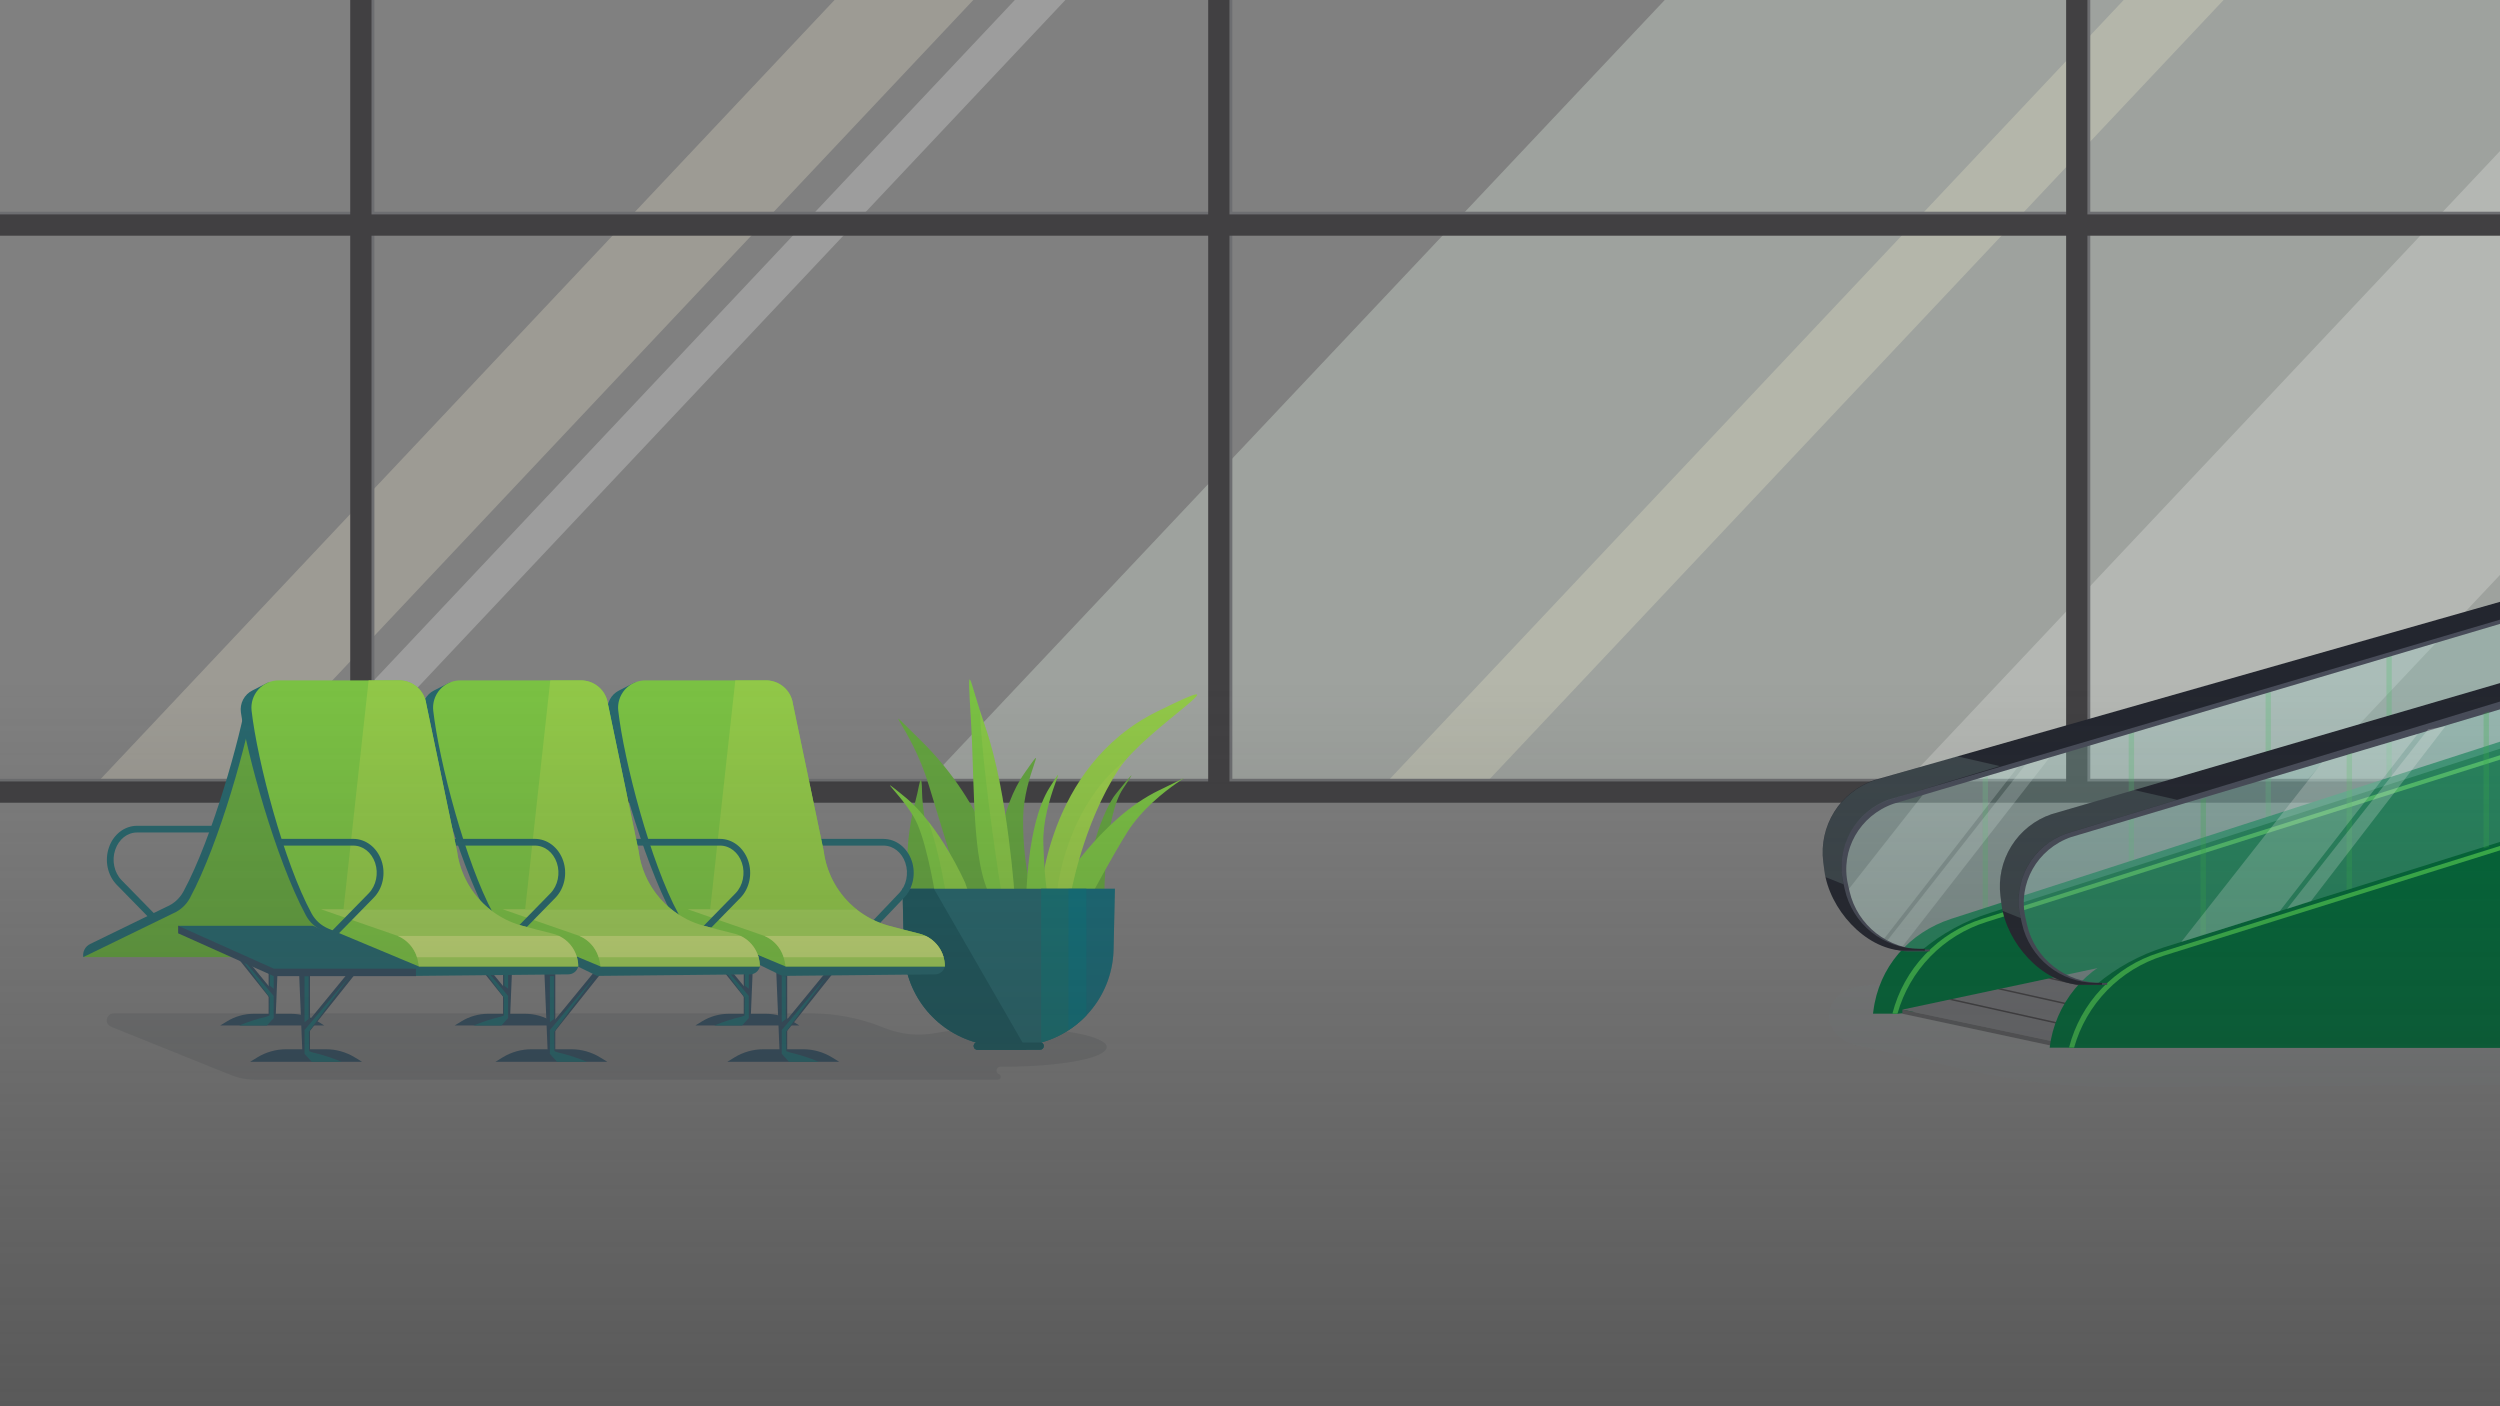 <svg width="1920" height="1080" viewBox="0 0 1920 1080" fill="none" xmlns="http://www.w3.org/2000/svg">
<rect x="0" y="0" width="1920" height="1080" fill="#808080" stroke="none"/>
<g clip-path="url(#clip0_418_2052)">
<g clip-path="url(#clip1_418_2052)">
<path opacity="0.29" d="M1314.04 -37.681L712.504 600.152H1965.74V-38.629L1314.04 -37.681Z" fill="#E9F4E7"/>
<path opacity="0.23" d="M785.443 -40.266H678.844L67.828 608.327H174.427L785.443 -40.266Z" fill="#FFF6D8"/>
<path opacity="0.23" d="M856.145 -40.266H817.32L206.305 608.327H245.129L856.145 -40.266Z" fill="white"/>
<path opacity="0.23" d="M1745.64 -40.266H1668.92L1057.89 608.327H1134.63L1745.64 -40.266Z" fill="#FFFBD0"/>
<path opacity="0.23" d="M1976.37 56.18L1456.21 608.325H1762.87L1976.37 381.687V56.18Z" fill="#FFFEF9"/>
<path d="M1984.9 178.956V162.599H1605.34V-55H1589V162.599H946.441V-55H930.094V162.599H287.531V-55H271.185V162.599H-44.975V178.956H271.185V598.097H-44.975V614.432H1984.9V598.097H1605.34V178.956H1984.9ZM287.531 598.097V178.956H930.094V598.097H287.531ZM1589 598.097H946.441V178.956H1589V598.097Z" fill="#6D6E71"/>
<path d="M1982.69 181.018V164.662H1603.13V-52.938H1586.79V164.662H944.224V-52.938H927.888V164.662H285.314V-52.938H268.978V164.662H-47.191V181.018H268.978V600.159H-47.191V616.495H1982.69V600.159H1603.13V181.018H1982.69ZM285.314 600.159V181.018H927.888V600.159H285.314ZM1586.79 600.159H944.224V181.018H1586.79V600.159Z" fill="#414042"/>
<path opacity="0.59" d="M1481.81 750.957L1429.03 757.306C1416.08 758.862 1406.1 767.375 1404.8 777.919C1403.41 789.183 1412.2 799.562 1425.61 802.654L1513.21 822.308C1550.74 830.699 1589.09 834.923 1627.55 834.903H1646.45L1986.28 832.841L1979.07 777.908L1481.81 750.957Z" fill="#808285"/>
<path opacity="0.27" d="M1634.82 563.26V666.943L1638.97 665.613V561.652L1634.82 563.26Z" fill="#39B54A"/>
<path opacity="0.27" d="M1739.98 531.354V635.026L1744.11 633.707V529.746L1739.98 531.354Z" fill="#39B54A"/>
<path opacity="0.27" d="M1832.76 499.405V603.077L1836.89 601.758V497.797L1832.76 499.405Z" fill="#39B54A"/>
<path opacity="0.27" d="M1522.65 597.86V701.532L1526.78 700.213V596.242L1522.65 597.86Z" fill="#39B54A"/>
<path d="M2028.73 534.523L1498.67 705.61C1466.11 716.133 1442.87 742.795 1438.71 776.724L1438.47 778.517H1453.33L2028.73 723.43V534.523Z" fill="#006838"/>
<path d="M2050.99 538.648L1522.39 705.674C1505.63 710.927 1490.48 720.378 1478.39 733.132C1466.31 745.885 1457.68 761.516 1453.34 778.541H1457.25L2051 723.453L2050.99 538.648Z" fill="#006838"/>
<path d="M1525.65 708.045L2050.99 542.019V538.648L1522.39 705.674C1505.63 710.927 1490.48 720.378 1478.39 733.132C1466.31 745.885 1457.68 761.516 1453.34 778.541H1457.25C1461.88 762.026 1470.56 746.929 1482.51 734.619C1494.45 722.309 1509.28 713.175 1525.65 708.045Z" fill="#39B54A"/>
<path d="M1461.02 775.375L1580.27 800.554L1621.1 741.312L1461.02 775.375Z" fill="#6D6E71"/>
<path d="M1461.02 775.375V778.539L1576.13 803.223V799.678L1461.02 775.375Z" fill="#58595B"/>
<path opacity="0.23" d="M1491.76 593.004L1489.77 593.829L1415.65 688.163L1422.24 703.901L1441.51 723.69L1444.37 724.329L1563.18 571.742L1491.76 593.004Z" fill="#FFFEF9"/>
<path opacity="0.23" d="M1458.37 727.444L1460.4 727.763L1585 567.715L1569.43 569.663L1447.37 725.001L1458.37 727.444Z" fill="#FFFEF9"/>
<path d="M1588.74 788.281L1589.45 787.251L1499.39 767.215L1496.66 767.792L1588.74 788.281Z" fill="#414042"/>
<path d="M1537.07 759.195L1534.34 759.772L1598.54 774.057L1599.24 773.027L1537.07 759.195Z" fill="#414042"/>
<path d="M1575.64 750.992L1572.91 751.569L1608.57 759.505L1609.28 758.475L1575.64 750.992Z" fill="#414042"/>
<path d="M1993.23 615.641L1634.32 731.67C1618.38 736.824 1604.24 746.428 1593.57 759.351C1582.91 772.274 1576.16 787.977 1574.12 804.609H1993.23V615.641Z" fill="#006838"/>
<path opacity="0.27" d="M1475.55 730.11L1475.89 729.822C1491.31 716.913 1509.12 707.17 1528.31 701.149L1978.31 556.231L1982.54 451.105L1522.94 579.936L1407.99 628.077L1410.49 675.816L1422.24 703.891L1441.51 723.679L1458.37 727.441L1475.55 730.11Z" fill="#90D2C4"/>
<path d="M2015.5 619.781L1658.05 731.74C1641.28 736.992 1626.13 746.444 1614.05 759.197C1601.96 771.951 1593.34 787.582 1588.99 804.606H2015.51L2015.5 619.781Z" fill="#006838"/>
<path opacity="0.27" d="M1609.72 756.33L1610.06 756.042C1625.47 743.126 1643.29 733.382 1662.48 727.369L1972.87 630.015L1977.61 512.594L1657.11 606.155L1542.16 654.297L1544.65 702.036L1556.4 730.111L1575.68 749.899L1592.54 753.661L1609.72 756.33Z" fill="#90D2C4"/>
<path d="M1661.3 734.109L2015.5 623.16V619.77L1658.05 731.738C1641.28 736.991 1626.13 746.443 1614.05 759.196C1601.96 771.949 1593.34 787.58 1588.99 804.605H1592.9C1597.53 788.09 1606.22 772.994 1618.16 760.683C1630.11 748.373 1644.93 739.239 1661.3 734.109V734.109Z" fill="#39B54A"/>
<path d="M1613.67 756.331H1601.51C1572.04 754.877 1544.92 724.793 1541.16 696.213L1540.31 689.71C1536.75 662.738 1553.09 637.044 1579.4 628.212L1995.47 509.348L2009.9 518.026L1590.62 642.867C1564.6 651.937 1549.56 678.538 1555.58 704.902L1556.8 710.251C1562.72 736.326 1586.38 754.877 1613.7 754.877H1618.29V756.331H1613.67Z" fill="#484C59"/>
<path d="M1477.34 730.698H1465.18C1435.71 729.245 1408.6 699.16 1404.84 670.581L1403.97 664.077C1400.43 637.105 1416.76 611.412 1443.08 602.579L1976.01 452.332L1987.78 459.052L1454.3 617.235C1428.27 626.304 1413.23 652.905 1419.26 679.269L1420.47 684.618C1426.4 710.693 1450.05 729.245 1477.38 729.245H1481.96V730.698H1477.34Z" fill="#484C59"/>
<path d="M1609.72 756.331H1597.56C1568.09 754.847 1540.98 724.072 1537.21 694.843L1536.36 688.196C1534.64 674.818 1537.6 661.258 1544.72 649.805C1551.84 638.352 1562.69 629.706 1575.45 625.327L1991.52 503.711L2005.95 512.605L1586.67 640.281C1574.1 644.765 1563.6 653.689 1557.15 665.374C1550.69 677.058 1548.73 690.698 1551.63 703.728L1552.85 709.2C1555.72 722.148 1562.93 733.727 1573.28 742.027C1583.62 750.326 1596.49 754.849 1609.75 754.847H1614.35V756.331H1609.72Z" fill="#23262F"/>
<path d="M1473.62 730.111H1461.46C1431.99 728.627 1404.88 697.862 1401.12 668.633L1400.25 661.986C1398.54 648.607 1401.49 635.047 1408.62 623.594C1415.74 612.141 1426.6 603.495 1439.35 599.116L1977.59 445.809L1992.02 454.703L1450.62 614.102C1438.05 618.588 1427.55 627.514 1421.09 639.2C1414.64 650.886 1412.68 664.528 1415.58 677.559L1416.79 683.031C1419.67 695.977 1426.88 707.554 1437.22 715.851C1447.57 724.149 1460.43 728.67 1473.7 728.668H1478.28V730.152L1473.62 730.111Z" fill="#23262F"/>
<path opacity="0.27" d="M1802.21 579.852V683.525L1806.35 682.205V578.234L1802.21 579.852Z" fill="#39B54A"/>
<path opacity="0.27" d="M1907.37 547.946V651.618L1911.5 650.299V546.328L1907.37 547.946Z" fill="#39B54A"/>
<path opacity="0.27" d="M1690.04 614.44V718.122L1694.18 716.793V612.832L1690.04 614.44Z" fill="#39B54A"/>
<path opacity="0.17" d="M1638.94 606.723L1575.42 625.274C1562.66 629.653 1551.81 638.299 1544.69 649.753C1537.56 661.206 1534.61 674.766 1536.33 688.143L1537.18 694.791C1537.39 696.378 1537.67 697.965 1538.01 699.563L1551.89 705.097L1551.57 703.675C1548.67 690.646 1550.63 677.006 1557.09 665.321C1563.54 653.637 1574.04 644.713 1586.61 640.229L1671.92 614.246L1638.94 606.723Z" fill="#BBE2D8"/>
<path opacity="0.17" d="M1502.89 580.801L1439.38 599.352C1426.63 603.733 1415.77 612.379 1408.65 623.831C1401.53 635.284 1398.57 648.843 1400.28 662.221L1401.15 668.869C1401.34 670.456 1401.63 672.043 1401.97 673.631L1415.84 679.175L1415.54 677.753C1412.64 664.722 1414.6 651.081 1421.05 639.395C1427.5 627.709 1438 618.783 1450.58 614.297L1535.87 588.366L1502.89 580.801Z" fill="#BBE2D8"/>
<path opacity="0.23" d="M1675.26 723.361L1750.93 699.626L1856.84 563.602L1783.68 585.379L1675.26 723.361Z" fill="#FFFEF9"/>
<path opacity="0.23" d="M1756.41 698.069L1774.84 692.05L1878.02 557.871L1864.83 560.097L1756.41 698.069Z" fill="#FFFEF9"/>
<path opacity="0.59" d="M849.991 804.184C849.991 795.939 815.259 789.178 772.415 789.178C751.421 789.178 732.385 790.786 718.42 793.414C705.181 795.854 691.52 794.456 679.049 789.384L677.802 788.879C660.476 781.897 641.971 778.308 623.292 778.305H87.245C86.016 778.31 84.827 778.741 83.88 779.525C82.934 780.309 82.289 781.397 82.056 782.604C81.822 783.81 82.015 785.061 82.6 786.141C83.185 787.221 84.128 788.065 85.266 788.529L176.921 825.467C182.997 827.919 189.487 829.182 196.039 829.187H766.355C766.872 829.19 767.373 829.012 767.773 828.684C768.172 828.356 768.444 827.899 768.542 827.391C768.64 826.883 768.557 826.358 768.308 825.905C768.06 825.452 767.66 825.1 767.179 824.91V824.91C766.535 824.65 766.002 824.173 765.672 823.562C765.342 822.95 765.236 822.242 765.373 821.561C765.51 820.879 765.881 820.267 766.422 819.831C766.963 819.394 767.639 819.16 768.334 819.17H772.456C815.259 819.19 849.991 812.47 849.991 804.184Z" fill="#6D6E71"/>
<path d="M848.125 688.791C848.125 688.791 847.991 627.128 862.472 605.732C876.55 584.944 864.44 600.733 856.813 609.937C849.187 619.141 829.44 663.19 838.396 698.139C847.352 733.088 848.125 688.791 848.125 688.791Z" fill="#64A43F"/>
<path d="M705.67 603.811C704.969 607.398 704.165 610.943 703.238 614.478C699.033 630.433 689.18 676.41 708.133 698.136C731.292 724.664 721.295 690.797 721.295 690.797C721.295 690.797 708.401 629.278 708.133 608.346C707.968 594.68 706.598 599.112 705.67 603.811Z" fill="#64A43F"/>
<path d="M770.992 679.307C770.704 678.482 758.934 619.303 707.092 568.605C671.762 534.048 699.558 557.268 713.276 602.864C726.994 648.46 742.134 696.034 742.134 696.034L767.849 698.095L770.992 679.307Z" fill="#64A43F"/>
<path d="M811.9 683.966C811.9 683.966 844.881 628.538 890.497 606.781C936.113 585.024 887.869 603.802 865.762 639.102C853.538 658.632 837.862 688.181 837.862 688.181L811.9 690.809V683.966Z" fill="#7AC143"/>
<path d="M766.553 658.685C766.553 658.685 767.346 621.52 787.083 593.363C806.82 565.206 786.29 594.672 785.764 628.096C785.502 648.55 787.893 668.951 792.875 688.79H768.14L766.553 658.685Z" fill="#64A43F"/>
<path d="M798.75 690.797C798.75 690.797 802.873 588.929 888.57 546.508C964.003 509.167 879.8 559.494 859.444 590.361C831.05 633.442 821.909 688.777 821.909 688.777L798.75 690.797Z" fill="#91C848"/>
<path d="M779.446 690.799C779.446 690.799 774.293 609.378 756.772 558.475C743.673 520.465 742.621 501.264 745.775 554.94C748.929 608.615 745.775 671.773 764.729 694.406C783.682 717.039 779.456 692.036 779.456 692.036" fill="#7AC143"/>
<path d="M788.133 690.799C788.133 690.799 788.39 632.825 806.025 604.936C823.659 577.047 800.233 613.964 801.294 647.872C802.356 681.78 805.221 690.242 805.221 690.242L788.133 690.799Z" fill="#7AC143"/>
<path d="M741.249 678.091C741.249 678.091 722.038 634.134 694.942 612.037C667.847 589.94 696.457 613.624 704.775 633.361C713.092 653.098 718.884 690.798 718.884 690.798L744.228 686.511L741.249 678.091Z" fill="#7AC143"/>
<path opacity="0.2" d="M822.455 685.819C824.784 673.792 834.956 627.526 859.444 590.372C861.025 588.02 862.746 585.766 864.598 583.621C818.219 619.817 811.891 683.954 811.891 683.954L822.455 685.819Z" fill="#BDD753"/>
<path opacity="0.2" d="M756.761 558.474C755.164 553.826 753.741 549.467 752.494 545.488C755.328 601.833 769.51 688.191 769.51 688.191L779.641 693.488C779.549 692.602 779.445 692.035 779.445 692.035V690.798C779.445 690.798 774.313 609.367 756.761 558.474Z" fill="#BDD753"/>
<path opacity="0.2" d="M741.248 678.089C741.248 678.089 730.179 652.776 712.998 630.906C721.666 654.467 726.695 688.189 726.695 688.189L730.292 688.87L744.226 686.509L741.248 678.089Z" fill="#BDD753"/>
<path d="M777.323 682.561H693.119L694.15 729.321C694.523 745.588 700.116 761.303 710.104 774.147C720.092 786.991 733.946 796.283 749.619 800.652C749.068 800.856 748.592 801.225 748.257 801.708C747.922 802.19 747.742 802.764 747.743 803.352V803.352C747.743 804.118 748.047 804.852 748.588 805.393C749.13 805.934 749.864 806.238 750.629 806.238H798.688C799.452 806.235 800.185 805.93 800.725 805.39C801.266 804.849 801.571 804.117 801.574 803.352V803.352C801.574 802.764 801.395 802.19 801.06 801.708C800.724 801.225 800.249 800.856 799.698 800.652C815.384 796.294 829.252 787.005 839.252 774.158C849.253 761.311 854.854 745.587 855.229 729.311L856.259 682.551L777.323 682.561Z" fill="#27676D"/>
<path d="M834.315 779.88V682.566H799.582V806.109C800.175 805.932 800.696 805.569 801.067 805.074C801.438 804.578 801.64 803.977 801.643 803.358V803.358C801.644 802.77 801.465 802.196 801.129 801.713C800.794 801.23 800.319 800.862 799.768 800.657C812.947 796.975 824.885 789.796 834.315 779.88V779.88Z" fill="#187173"/>
<path opacity="0.35" d="M820.607 791.232C830.991 784.518 839.575 775.365 845.609 764.572C851.643 753.779 854.945 741.673 855.227 729.311L856.257 682.551H820.607V791.232Z" fill="#01738E"/>
<path d="M747.803 803.353C747.803 804.118 748.107 804.852 748.648 805.393C749.189 805.934 749.923 806.238 750.689 806.238H798.747C799.512 806.236 800.244 805.931 800.785 805.39C801.326 804.85 801.63 804.117 801.633 803.353C801.634 802.765 801.455 802.191 801.119 801.708C800.784 801.225 800.309 800.857 799.757 800.652H749.679C749.127 800.857 748.652 801.225 748.317 801.708C747.981 802.191 747.802 802.765 747.803 803.353V803.353Z" fill="#1D585E"/>
<path d="M717.255 682.566H693.148L694.179 729.327C694.552 745.593 700.146 761.308 710.134 774.152C720.122 786.997 733.975 796.289 749.648 800.657C749.097 800.862 748.622 801.23 748.286 801.713C747.951 802.196 747.772 802.77 747.772 803.358V803.358C747.772 804.123 748.076 804.857 748.618 805.398C749.159 805.939 749.893 806.243 750.658 806.243H788.514L717.255 682.566Z" fill="#1D585E"/>
<path d="M214.087 723.656L211.644 782.836H206.295V723.656H214.087Z" fill="#354E5F"/>
<path d="M174.397 784.353C180.558 780.592 187.637 778.602 194.855 778.602H223.352C230.571 778.601 237.65 780.591 243.811 784.353L249.067 787.568H169.141L174.397 784.353Z" fill="#354E5F"/>
<path d="M209.108 760.667L178.745 723.656H173.035L209.108 768.974V760.667Z" fill="#354E5F"/>
<path d="M177.932 726.43L210.191 764.904V781.878L205.038 787.588H183.672C190.533 784.718 197.621 782.425 204.862 780.734L206.985 779.92L207.15 766.068L177.932 726.43Z" fill="#27676D"/>
<path d="M207.273 756.998L210.2 759.359V726.43H207.273V756.998Z" fill="#27676D"/>
<path d="M394.13 723.656L391.687 782.836H386.338V723.656H394.13Z" fill="#354E5F"/>
<path d="M354.438 784.353C360.599 780.591 367.678 778.601 374.896 778.602H403.393C410.598 778.61 417.661 780.599 423.81 784.353L429.067 787.568H349.182L354.438 784.353Z" fill="#354E5F"/>
<path d="M389.142 760.667L358.79 723.656H353.08L389.142 768.974V760.667Z" fill="#354E5F"/>
<path d="M357.975 726.43L390.234 764.904V781.878L385.08 787.588H363.674C370.538 784.718 377.629 782.426 384.874 780.734L386.936 779.92L387.101 766.068L357.975 726.43Z" fill="#27676D"/>
<path d="M387.316 756.998L390.233 759.359V726.43H387.316V756.998Z" fill="#27676D"/>
<path d="M578.975 723.656L576.522 782.836H571.184V723.656H578.975Z" fill="#354E5F"/>
<path d="M539.244 784.353C545.406 780.592 552.484 778.602 559.703 778.602H588.2C595.419 778.599 602.498 780.589 608.658 784.353L613.914 787.568H534.029L539.244 784.353Z" fill="#354E5F"/>
<path d="M573.986 760.667L543.623 723.656H537.924L573.986 768.974V760.667Z" fill="#354E5F"/>
<path d="M542.811 726.43L575.08 764.904V781.878L569.927 787.588H548.52C555.381 784.718 562.469 782.425 569.71 780.734L571.833 779.92L571.998 766.068L542.811 726.43Z" fill="#27676D"/>
<path d="M572.15 756.998L575.077 759.359V726.43H572.15V756.998Z" fill="#27676D"/>
<path d="M229.689 746.703L232.318 810.386H238.079V746.703H229.689Z" fill="#354E5F"/>
<path d="M272.4 812.012C265.77 807.967 258.152 805.827 250.385 805.828H219.744C211.977 805.827 204.36 807.967 197.73 812.012L192.082 815.475H278.079L272.4 812.012Z" fill="#354E5F"/>
<path d="M235.061 786.527L267.722 746.703H273.864L235.061 795.473V786.527Z" fill="#354E5F"/>
<path d="M268.597 749.691L233.885 791.092V809.335L239.481 815.518H262.464C255.08 812.431 247.451 809.966 239.656 808.149L237.379 807.273L237.203 792.36L268.597 749.691Z" fill="#27676D"/>
<path d="M237.028 782.579L233.885 785.125V749.691H237.028V782.579Z" fill="#27676D"/>
<path d="M418.092 746.703L420.72 810.386H426.481V746.703H418.092Z" fill="#354E5F"/>
<path d="M460.803 812.012C454.173 807.967 446.556 805.827 438.789 805.828H408.127C400.36 805.827 392.743 807.967 386.113 812.012L380.465 815.475H466.462L460.803 812.012Z" fill="#354E5F"/>
<path d="M423.461 786.527L456.122 746.703H462.265L423.461 795.473V786.527Z" fill="#354E5F"/>
<path d="M456.997 749.691L422.285 791.092V809.335L427.882 815.518H450.865C443.481 812.431 435.851 809.966 428.057 808.149L425.779 807.273L425.604 792.36L456.997 749.691Z" fill="#27676D"/>
<path d="M425.429 782.579L422.285 785.125V749.691H425.429V782.579Z" fill="#27676D"/>
<path d="M596.186 746.703L598.814 810.386H604.575V746.703H596.186Z" fill="#354E5F"/>
<path d="M638.895 812.012C632.265 807.967 624.648 805.827 616.881 805.828H586.219C578.452 805.827 570.835 807.967 564.205 812.012L558.557 815.475H644.553L638.895 812.012Z" fill="#354E5F"/>
<path d="M601.557 786.527L634.218 746.703H640.36L601.557 795.473V786.527Z" fill="#354E5F"/>
<path d="M635.093 749.691L600.381 791.092V809.335L605.977 815.518H628.961C621.576 812.431 613.947 809.966 606.152 808.149L603.875 807.273L603.699 792.36L635.093 749.691Z" fill="#27676D"/>
<path d="M603.524 782.579L600.381 785.125V749.691H603.524V782.579Z" fill="#27676D"/>
<path d="M63.953 735.058H229.66L282.294 639.075L234.751 534.691L194.175 536.815L167.533 629.871L143.261 690.999L70.013 726.257L63.953 735.058Z" fill="#64A43F"/>
<path d="M194.783 535.191L192.948 533.707L192.618 533.491C191.796 533.672 190.939 533.618 190.145 533.336C184.538 566.554 163.276 643.099 140.952 684.552C138.095 689.89 133.488 694.082 127.904 696.425L69.209 724.994C67.372 725.886 65.87 727.346 64.925 729.157C63.98 730.968 63.643 733.036 63.963 735.053L132.81 701.537C138.398 699.197 143.01 695.005 145.868 689.664C168.831 647.016 190.681 567.213 195.504 535.676C195.254 535.529 195.013 535.367 194.783 535.191V535.191Z" fill="#27676D"/>
<path d="M678.504 649.411C685.966 649.411 692.562 654.564 695.313 662.655C698.065 670.745 696.148 680.176 690.439 686.03L669.104 708.436L629.363 687.978V649.411H678.514M678.514 644.258H624.199V691.121L670.166 714.826L694.118 689.678C701.209 682.464 703.62 671.127 700.188 661.026C696.746 650.947 688.12 644.299 678.545 644.299L678.514 644.258Z" fill="#27676D"/>
<path d="M466.613 547.077C470.797 577.14 493.08 659.468 516.537 703.023C519.402 708.357 524.012 712.545 529.595 714.886L600.71 749.495L718.141 748.309C719.9 748.289 721.601 747.676 722.969 746.569C724.336 745.461 725.29 743.925 725.675 742.208V742.208C725.675 730.263 713.307 721.595 701.733 718.74C694.848 717.04 686.737 714.968 678.42 712.711C665.326 709.158 653.58 701.801 644.668 691.572C635.756 681.342 630.077 668.699 628.351 655.242L604.801 542.573C604.154 537.519 601.688 532.875 597.863 529.509C594.038 526.144 589.118 524.288 584.023 524.289H487.236L475.394 530.298C472.363 531.83 469.888 534.271 468.313 537.279C466.739 540.288 466.144 543.713 466.613 547.077V547.077Z" fill="#27676D"/>
<path d="M474.828 545.861C479.24 584.459 499.564 662.324 520.95 701.663C523.802 706.848 528.335 710.908 533.802 713.175L603.318 742.25H725.676C725.68 736.446 723.739 730.808 720.164 726.237C716.588 721.665 711.584 718.424 705.95 717.03C699.055 715.329 690.944 713.258 682.616 710.99C669.525 707.439 657.782 700.084 648.873 689.856C639.964 679.628 634.289 666.987 632.568 653.532L609.008 540.821C608.365 535.767 605.902 531.12 602.079 527.752C598.255 524.385 593.335 522.527 588.24 522.527H495.637C492.685 522.527 489.766 523.151 487.072 524.358C484.377 525.565 481.969 527.328 480.004 529.531C478.039 531.735 476.562 534.328 475.67 537.143C474.778 539.957 474.491 542.928 474.828 545.861Z" fill="#7AC143"/>
<path d="M705.949 717.009C699.054 715.309 690.943 713.237 682.615 710.97C673.52 708.508 665.032 704.192 657.684 698.293H528.061L587.137 718.792C591.087 720.474 594.559 723.106 597.246 726.454C599.932 729.802 601.749 733.763 602.535 737.983L603.318 742.229H725.676C725.68 736.425 723.739 730.788 720.163 726.216C716.587 721.645 711.583 718.403 705.949 717.009V717.009Z" fill="#9FCD58"/>
<path d="M601.823 735.129H724.676C723.666 731.583 721.914 728.292 719.534 725.475C717.155 722.659 714.203 720.381 710.876 718.793H587.137C590.629 720.279 593.753 722.511 596.291 725.333C598.828 728.155 600.716 731.499 601.823 735.129Z" fill="#C2DB75"/>
<path d="M657.685 698.293C643.824 687.186 634.819 671.13 632.568 653.512L609.008 540.821C608.366 535.767 605.902 531.12 602.079 527.752C598.256 524.385 593.336 522.527 588.241 522.527H564.711L545.428 698.293H657.685Z" fill="#91C848"/>
<path d="M574.594 660.985C571.141 650.905 562.525 644.258 552.951 644.258H485.959C486.598 645.969 487.216 647.68 487.773 649.411H552.961C560.423 649.411 567.029 654.564 569.781 662.655C572.533 670.745 570.616 680.176 564.896 686.03L536.646 714.888C537.687 715.577 538.425 716.639 538.707 717.856L540.037 718.742L568.575 689.585C575.615 682.412 578.026 671.034 574.594 660.985Z" fill="#27676D"/>
<path d="M324.521 547.077C328.705 577.14 350.988 659.468 374.445 703.023C377.308 708.354 381.914 712.541 387.493 714.886L458.607 749.495L576.1 748.309C577.86 748.289 579.561 747.676 580.928 746.569C582.296 745.461 583.249 743.925 583.634 742.208V742.208C583.634 730.263 571.267 721.595 559.692 718.74C552.797 717.04 544.697 714.968 536.379 712.711C523.284 709.16 511.537 701.804 502.624 691.574C493.712 681.344 488.034 668.7 486.311 655.242L462.709 542.573C462.062 537.519 459.596 532.875 455.771 529.509C451.946 526.144 447.026 524.288 441.931 524.289H345.144L333.291 530.298C330.264 531.833 327.792 534.274 326.219 537.283C324.647 540.291 324.053 543.715 324.521 547.077Z" fill="#27676D"/>
<path d="M332.735 545.861C337.146 584.459 357.47 662.324 378.856 701.663C381.709 706.848 386.241 710.908 391.708 713.175L461.225 742.25H583.562C583.566 736.446 581.625 730.808 578.049 726.237C574.474 721.665 569.469 718.424 563.835 717.03C556.94 715.329 548.829 713.258 540.491 710.99C527.402 707.436 515.661 700.079 506.753 689.852C497.844 679.625 492.169 666.985 490.443 653.532L466.914 540.821C466.272 535.767 463.808 531.12 459.985 527.752C456.162 524.385 451.241 522.527 446.146 522.527H353.543C350.591 522.527 347.672 523.151 344.978 524.358C342.284 525.565 339.875 527.328 337.91 529.531C335.945 531.735 334.468 534.328 333.576 537.143C332.684 539.957 332.398 542.928 332.735 545.861V545.861Z" fill="#7AC143"/>
<path d="M563.855 717.009C556.961 715.309 548.849 713.237 540.511 710.97C531.403 708.509 522.901 704.193 515.539 698.293H385.967L445.033 718.792C448.985 720.471 452.459 723.102 455.146 726.45C457.833 729.799 459.649 733.761 460.431 737.983L461.224 742.229H583.561C583.566 736.428 581.629 730.793 578.057 726.221C574.485 721.65 569.486 718.407 563.855 717.009V717.009Z" fill="#9FCD58"/>
<path d="M459.728 735.129H582.581C581.571 731.583 579.818 728.292 577.439 725.475C575.06 722.659 572.108 720.381 568.78 718.793H445.031C448.526 720.277 451.652 722.508 454.192 725.331C456.731 728.153 458.621 731.497 459.728 735.129V735.129Z" fill="#C2DB75"/>
<path d="M515.54 698.293C501.682 687.183 492.678 671.129 490.423 653.512L466.914 540.821C466.272 535.767 463.808 531.12 459.985 527.752C456.162 524.385 451.242 522.527 446.147 522.527H422.617L403.334 698.293H515.54Z" fill="#91C848"/>
<path d="M432.499 660.985C429.046 650.905 420.42 644.258 410.804 644.258H344.451C345.1 645.969 345.709 647.68 346.265 649.411H410.824C418.286 649.411 424.893 654.564 427.645 662.655C430.396 670.745 428.469 680.176 422.759 686.03L394.509 714.888C395.554 715.573 396.293 716.637 396.571 717.856L397.911 718.742L426.449 689.585C433.519 682.412 435.931 671.034 432.499 660.985Z" fill="#27676D"/>
<path d="M185.011 547.077C189.196 577.14 211.478 659.468 234.946 703.023C237.809 708.354 242.415 712.541 247.994 714.886L319.108 749.495L436.539 748.309C438.3 748.29 440.003 747.677 441.372 746.57C442.741 745.462 443.696 743.926 444.084 742.208V742.208C444.084 730.263 431.716 721.595 420.142 718.74C413.247 717.04 405.146 714.968 396.818 712.711C383.725 709.158 371.979 701.801 363.066 691.572C354.154 681.342 348.476 668.699 346.75 655.242L323.2 542.573C322.555 537.52 320.09 532.876 316.268 529.51C312.445 526.145 307.526 524.288 302.432 524.289H205.634L193.792 530.298C190.762 531.83 188.286 534.271 186.712 537.279C185.137 540.288 184.543 543.713 185.011 547.077Z" fill="#27676D"/>
<path d="M193.225 545.861C197.646 584.459 217.96 662.324 239.356 701.663C242.203 706.853 246.738 710.915 252.208 713.175L321.715 742.25H444.083C444.085 736.445 442.142 730.807 438.564 726.236C434.987 721.665 429.981 718.424 424.346 717.03C417.451 715.329 409.34 713.258 401.012 710.99C387.922 707.438 376.18 700.083 367.271 689.855C358.362 679.627 352.687 666.986 350.964 653.532L327.414 540.821C326.77 535.766 324.304 531.119 320.479 527.752C316.654 524.384 311.733 522.527 306.637 522.527H214.033C211.081 522.527 208.162 523.151 205.468 524.358C202.774 525.565 200.365 527.328 198.4 529.531C196.435 531.735 194.958 534.328 194.067 537.143C193.175 539.957 192.888 542.928 193.225 545.861V545.861Z" fill="#7AC143"/>
<path d="M424.348 717.009C417.453 715.309 409.342 713.237 401.014 710.97C391.919 708.506 383.432 704.19 376.083 698.293H246.459L305.535 718.792C309.487 720.471 312.962 723.102 315.649 726.45C318.336 729.799 320.151 733.761 320.933 737.983L321.716 742.229H444.084C444.086 736.425 442.143 730.787 438.566 726.215C434.988 721.644 429.983 718.403 424.348 717.009V717.009Z" fill="#9FCD58"/>
<path d="M320.232 735.129H443.074C442.067 731.583 440.316 728.292 437.939 725.476C435.561 722.659 432.611 720.381 429.284 718.793H305.535C309.029 720.278 312.155 722.51 314.694 725.332C317.233 728.154 319.123 731.498 320.232 735.129Z" fill="#C2DB75"/>
<path d="M376.082 698.293C362.224 687.183 353.22 671.129 350.965 653.512L327.415 540.821C326.77 535.766 324.305 531.119 320.48 527.752C316.655 524.384 311.733 522.527 306.637 522.527H283.108L263.824 698.293H376.082Z" fill="#91C848"/>
<path d="M292.992 660.985C289.55 650.905 280.924 644.258 271.349 644.258H212.139C212.788 645.969 213.406 647.68 213.963 649.411H271.277C278.739 649.411 285.335 654.564 288.087 662.655C290.838 670.745 288.921 680.176 283.212 686.03L254.952 714.888C255.999 715.571 256.738 716.636 257.013 717.856L258.353 718.742L286.881 689.585C294.023 682.412 296.425 671.034 292.992 660.985Z" fill="#27676D"/>
<path d="M105.272 634.199C95.656 634.199 87.03 640.847 83.629 650.927C80.197 660.965 82.598 672.343 89.699 679.578L116.836 707.303C118.104 706.272 119.371 705.241 120.618 704.118L120.783 704.005L93.378 675.971C87.669 670.148 85.71 660.759 88.504 652.596C91.296 644.433 97.851 639.352 105.313 639.352H162.658C163.215 637.611 163.833 635.9 164.482 634.199H105.272Z" fill="#27676D"/>
<path d="M136.811 711.004V716.786L210.264 749.694H319.461V743.923L136.811 711.004Z" fill="#354E5F"/>
<path d="M240.308 711.004H136.811L210.264 743.923H319.461L240.308 711.004Z" fill="#27676D"/>
<rect x="-30" y="524" width="2008" height="556" fill="url(#paint0_linear_418_2052)" fill-opacity="0.5"/>
</g>
</g>
<defs>
<linearGradient id="paint0_linear_418_2052" x1="1084" y1="1080" x2="1084" y2="524" gradientUnits="userSpaceOnUse">
<stop stop-color="#323232"/>
<stop offset="1" stop-color="#323232" stop-opacity="0"/>
</linearGradient>
<clipPath id="clip0_418_2052">
<rect width="1920" height="1080" fill="white"/>
</clipPath>
<clipPath id="clip1_418_2052">
<rect width="1980" height="1080" fill="white" transform="translate(-30)"/>
</clipPath>
</defs>
</svg>
